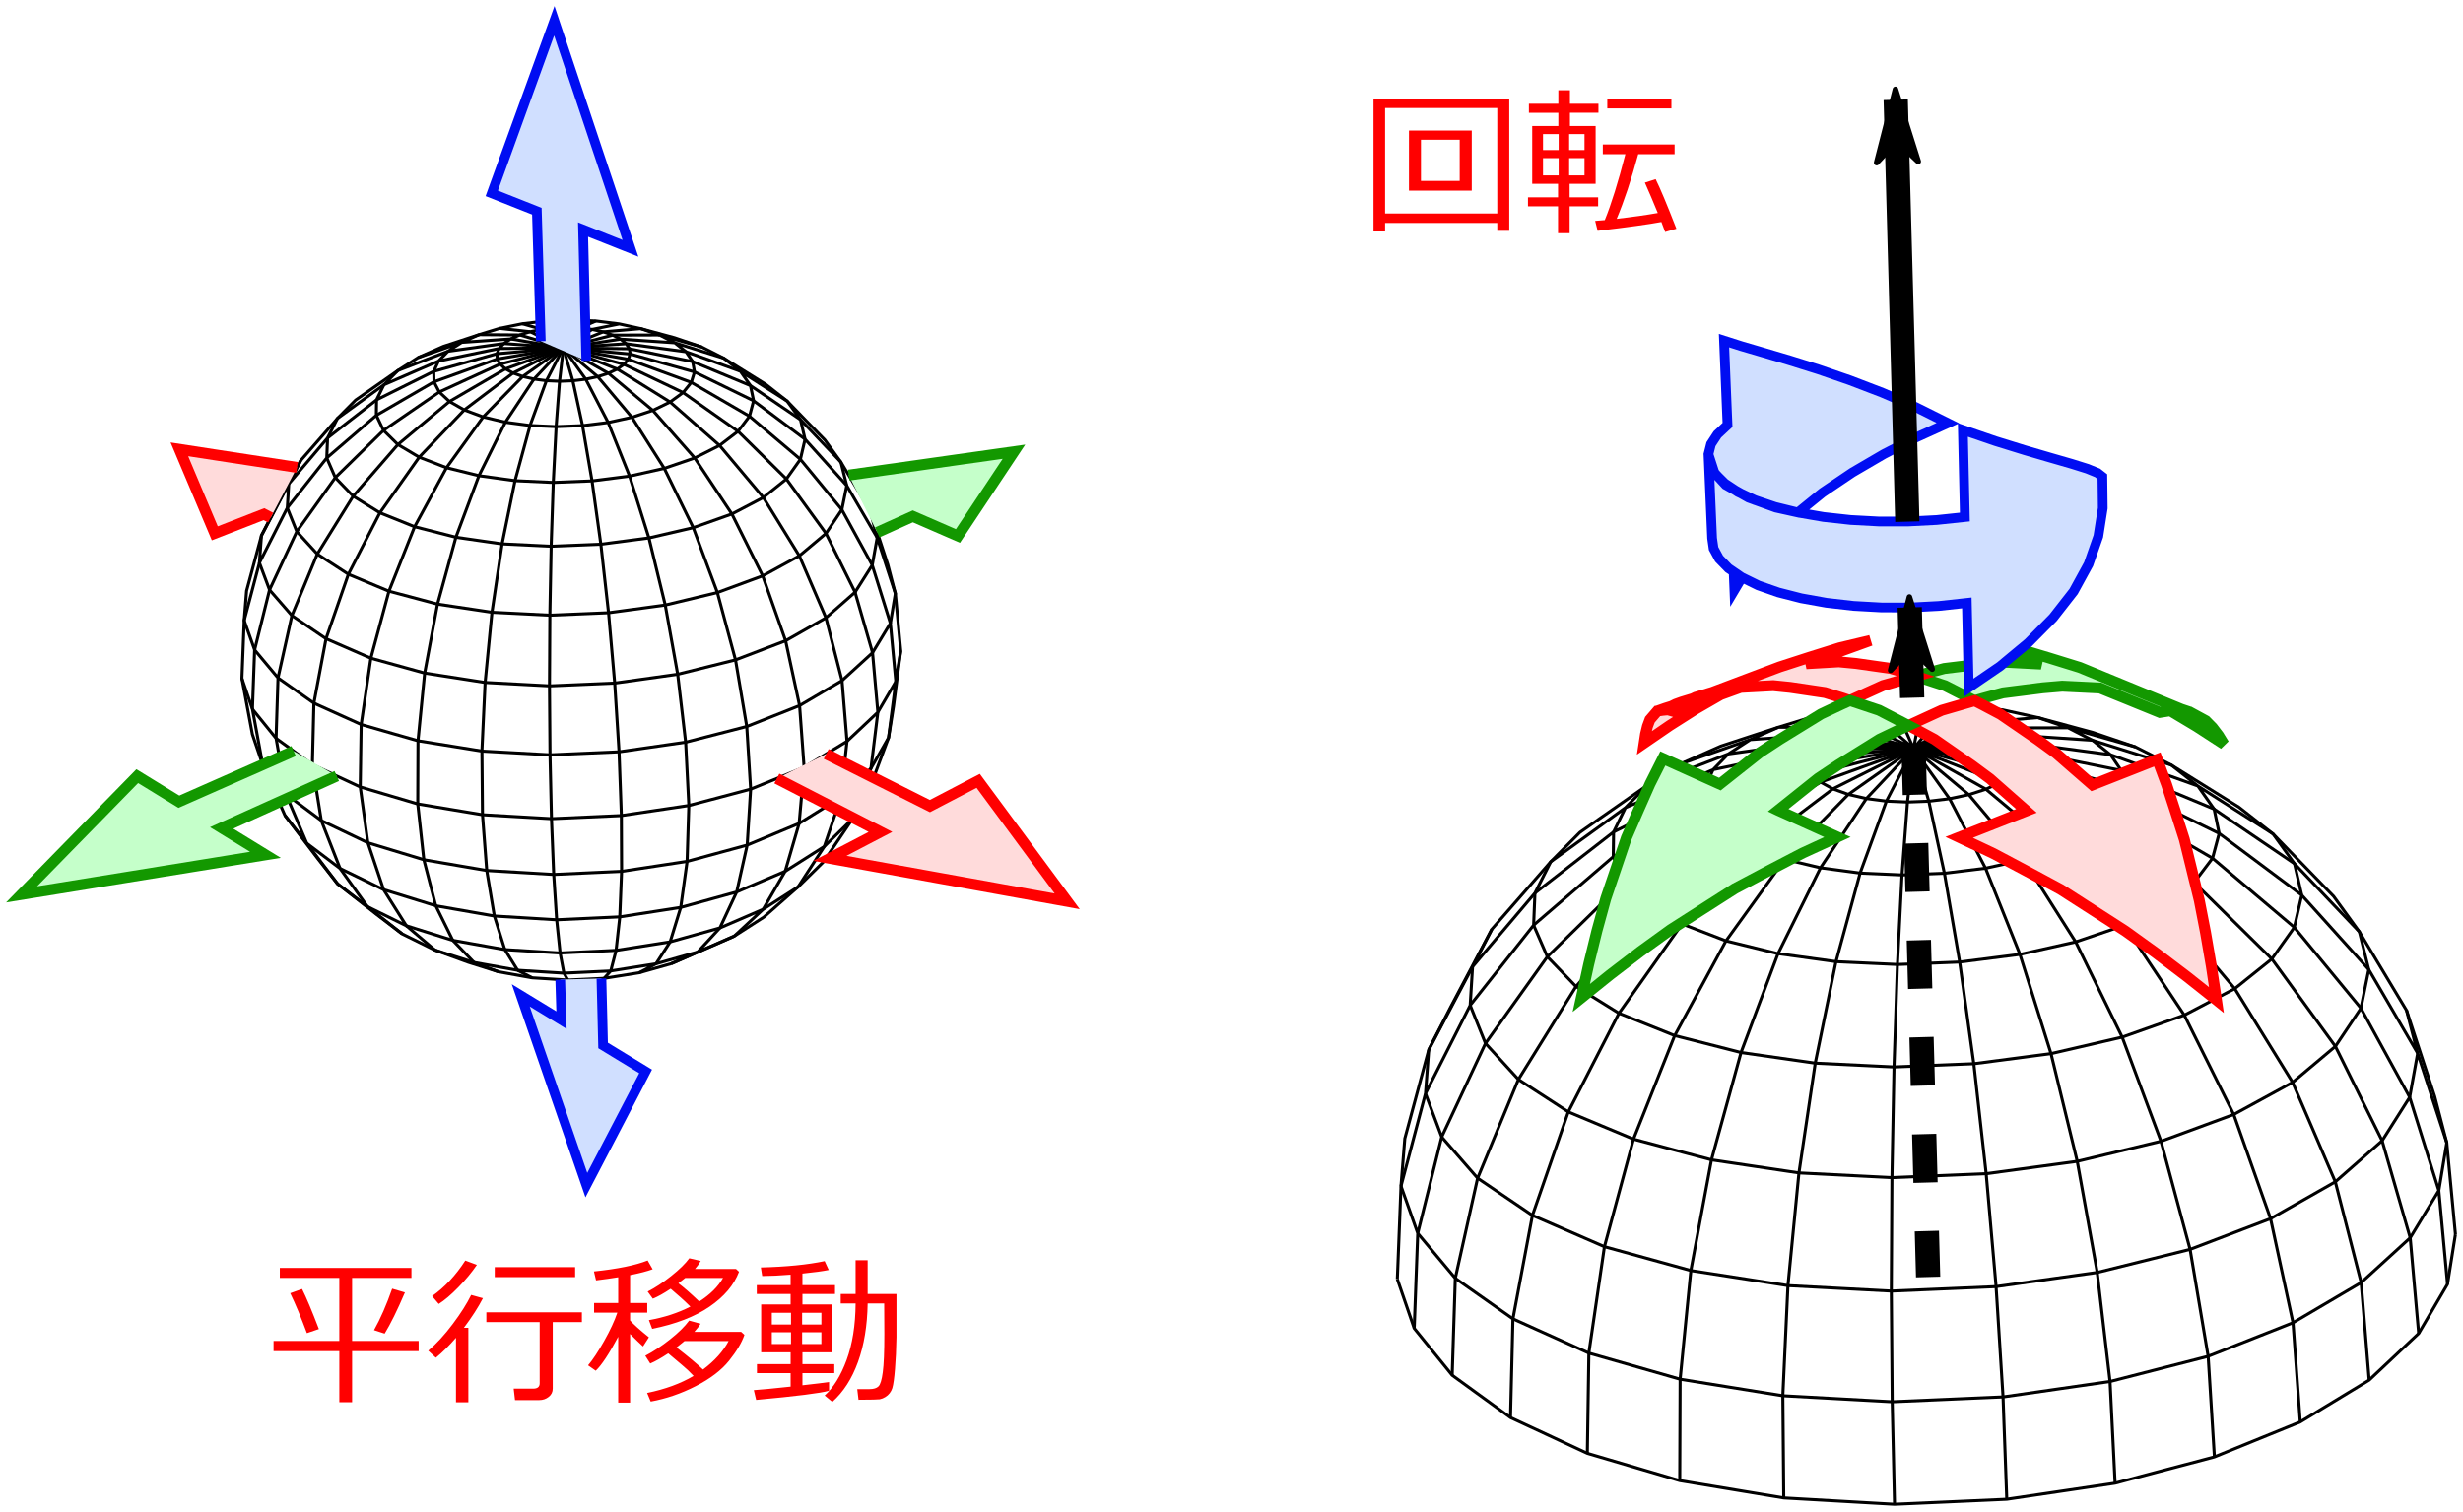 <svg width="203.113" height="124.699" xmlns="http://www.w3.org/2000/svg">
<defs>
<marker id="a" overflow="visible" orient="auto">
<path d="m4 0 2-2-7 2 7 2z" fill-rule="evenodd" stroke="#000" stroke-width=".4pt"/>
</marker>
</defs>
<path d="m157.8 61.555 1.204 43.775" fill="none" stroke="#000" stroke-dasharray="4, 4" stroke-linejoin="round" stroke-width="2"/>
<g fill="red" color="#000">
<path d="M22.559 111.443v-.84h5.423V105.4h-4.907v-.82H33.93v.82h-4.894v5.204h5.488v.839h-5.488v4.21h-1.053v-4.21zm9.162-1.446-.878-.284q.794-1.414 1.498-3.422l1.052.31q-.956 2.233-1.672 3.396zm-6.412-.039q-.723-1.943-1.375-3.293l.975-.349q.53 1.053 1.388 3.306zM36.182 107.55l-.549-.646q1.55-1.09 2.738-2.931l.956.355q-.627.923-1.53 1.847-.898.923-1.615 1.375zm4.617-2.215v-.82h6.63v.82zm-3.196 10.325v-5.32q-.865 1-1.66 1.646l-.626-.581q1.02-.866 2.015-2.196 1-1.33 1.523-2.402l.969.272q-.581 1.123-1.57 2.44h.369v6.14zm6.876-.181h-2.008l-.11-.943h1.608q.536 0 .536-.445v-5.043h-4.397v-.807h7.877v.807h-2.402v5.475q0 .433-.335.691-.33.265-.769.265zM56.934 107.769q-.484-.478-.833-.781l-.794-.691q-.846.568-1.472.82l-.426-.588q.917-.465 1.937-1.278 1.026-.814 1.498-1.466l.942.22q-.232.4-.471.658h3.377l.252.233q-.62 1.64-2.434 2.88-1.815 1.24-4.727 1.827l-.271-.717q1.898-.336 3.422-1.117zm-.988-1.924q.685.516 1.718 1.504 1.343-.858 1.963-1.943h-3.119q-.22.187-.562.439zm-6.818 7.212-.633-.445q.581-.685 1.324-2.002.742-1.317 1.091-2.344h-1.918v-.794h1.989v-2.124q-.826.135-1.827.258l-.175-.736q2.938-.31 4.43-.904l.413.723q-.69.252-1.86.484v2.299h1.414v.794h-1.414v.646q.433.49 1.55 1.388l-.484.755q-.368-.329-1.066-1.026v5.656h-.981v-5.43q-1.13 2.118-1.853 2.802zm8.07.426q-.464-.497-.961-.904l-1.13-.955q-.84.561-1.485.839l-.407-.64q1.007-.529 2.04-1.349 1.04-.82 1.576-1.55l.942.259q-.167.284-.516.672h3.861l.271.245q-.323.955-1.265 2.13-.943 1.176-2.75 2.099-1.802.923-3.713 1.272l-.297-.71q2.234-.459 3.835-1.408zm-1.407-2.344q1.447 1.117 2.183 1.821 1.446-1.085 2.111-2.35H56.45q-.362.303-.659.53zM70.797 115.453l-.104-.878h1.02q.498 0 .73-.226.233-.226.355-1.169.13-.949.13-3.131l-.013-2.538h-1.363q-.045 2.75-.8 4.83-.75 2.072-2.112 3.286l-.633-.523q1.085-.975 1.808-2.931.723-1.963.743-4.662H69.33v-.781h1.227v-2.783h.994v2.783h2.376v3.558q-.026 1.491-.122 2.628-.09 1.136-.22 1.575-.071.232-.22.42-.142.187-.355.316-.213.136-.465.187-.167.033-1.75.039zm-8.44.013-.193-.807q.827-.052 3.035-.29v-1.111h-2.777v-.743H65.2v-.975H62.77v-3.951h2.428v-.859h-2.79V106h2.79v-.865q-1.376.11-2.234.11h-.11l-.11-.704q3.145-.077 5.262-.523l.336.73q-.717.148-2.17.297V106h2.687v.73h-2.686v.859h2.453v3.951h-2.453v.975h2.628v.743h-2.628v1q1.691-.187 2.195-.27v.722q-1.04.297-6.011.756zm5.38-7.186h-1.59v.968h1.59zm-2.506 0h-1.582v.968h1.582zm2.505 1.607h-1.588v.969h1.588zm-2.505 0h-1.582v.969h1.582zM123.474 18.388h-9.252v.704h-.956V8.128h11.196V19.04h-.988zm-9.252-.781h9.252V8.91h-9.252zm1.969-1.886V10.77h5.178v4.952zm4.184-4.196h-3.196v3.396h3.196zM126.005 17.019v-.743h2.48V15.16h-2.131v-4.765h2.156v-1.09h-2.428V8.56h2.428V7.444h.956V8.56h2.35v.742h-2.35v1.091h2.118v4.765h-2.144v1.117h2.35v.743h-2.35v2.215h-.956v-2.215zm1.24-4.642h1.291v-1.318h-1.291zm2.156 0h1.266v-1.318H129.4zm1.266.665H129.4v1.427h1.266zm-2.131 0h-1.291v1.427h1.291zm4.01-4.1v-.795h5.288v.795zm-.795 10.098-.206-.82q.33-.02.794-.065.8-1.956 1.698-5.436h-1.86v-.8h5.921v.8h-3.002q-.852 3.131-1.776 5.333 1.937-.226 3.39-.484-.555-1.363-1.065-2.505l.89-.284q.537 1.071 1.712 4.087l-.93.27q-.123-.341-.31-.826-1.459.278-5.256.73z" style="text-decoration-line:none;text-indent:0;text-transform:none"/>
</g>
<g fill="none" stroke="#000" stroke-linejoin="round" stroke-width=".25">
<path d="m157.804 61.733-2.178-1.06M146.655 59.983l1.722.013M149.937 59.036l-.572.116-2.71.83-4.433 1.455-.319.105-3.344 1.477-.166.107M157.804 61.733l-1.564-1.355M157.804 61.733l-.767-1.73M157.804 61.733l.296-1.522M157.804 61.733l.97-1.158M157.804 61.733l1.425-.913M202.489 101.808l-.439-4.642-.275-2.911-1-3.83-1.45-4.43-.866-2.651-2.4-3.998-1.493-2.488-2.119-2.921-3.247-3.347-1.747-1.8-2.818-2.212-3.96-2.466-1.62-1.01-2.942-1.492-3.578-1.213-4.477-1.211-2.841-.622-1.189-.148M157.804 61.733l1.778-.714M157.804 61.733l2.047-.527"/>
<path d="m170.539 60.027-2.48-.842-2.393.206M170.539 60.027l4.487 1.273 1.088.309M157.804 61.733l2.3-.35M172.56 61.06l-2.022-1.032-3.925.013M172.56 61.06l4.45 1.4.75.235M157.804 61.733l2.563-.168"/>
<path d="m174.048 62.248-1.487-1.19-4.655-.31-.288-.02M174.048 62.248l2.535.909M181.248 64.829l-2.191-1.727-1.11-.348M181.248 64.829l3.931 2.51 2.274 1.45 1.761 2.448M189.215 71.237l3.216 3.377 2.136 2.243.776 3.112M157.804 61.733l2.86.04M174.933 63.55l-.886-1.302-4.624-.618-.669-.09M174.933 63.55l.316.132M182.588 66.732l-1.34-1.903-2.918-1.045"/>
<path d="m182.588 66.732 3.857 2.622 2.77 1.883.603 2.599M157.804 61.733l3.232.298"/>
<path d="m183.005 68.742-.417-2.011-3.764-1.564M183.005 68.742l3.735 2.792 3.078 2.301M189.2 76.49l.617-2.655 3.121 3.465 2.404 2.67M194.694 83.16l.648-3.19 2.35 4.026 1.68 2.878M199.373 86.874l-.914-3.53"/>
<path d="m198.716 90.503.656-3.63 1.444 4.434.959 2.947-.538 3.232-.118.71M189.2 76.49l2.965 3.6 2.529 3.07"/>
<path d="m192.59 86.306 2.104-3.145 2.24 4.089 1.782 3.253M196.445 94.089l.847-1.338 1.424-2.248 1.39 4.45.512 1.638.502 1.606M198.758 102.097l2.361-3.9.431 4.641.286 3.078"/>
<path d="m115.23 105.502 1.394 4.062 2.935 3.623.196.243 3.773 2.74 1.036.754 4.229 1.968 2.108.981 4.474 1.321 3.147.93 4.601.766 3.974.661 4.658.267 4.477.256 4.66-.208 4.597-.206 4.615-.685 4.319-.642 4.51-1.192 3.68-.974 4.319-1.76 2.76-1.125 3.986-2.422 1.696-1.03 3.394-3.199.69-.65 2.355-4.024.024-.042.652-4.108M157.804 61.733l3.753.66M182.458 70.787l.546-2.045-3.586-1.75M182.458 70.787l3.56 3.011 3.183 2.692-1.853 2.606M187.348 79.097l2.742 3.771 2.5 3.438M189.06 89.272l1.259-1.058 2.27-1.908 2.07 4.178.085.172 1.7 3.433"/>
<path d="m192.585 97.478 3.504-3.078.355-.312 1.294 4.48 1.02 3.529"/>
<path d="m194.714 105.788 3.444-3.144.6-.548.412 4.644.287 3.24M157.804 61.733l4.5 1.226.11.03M189.06 89.272l1.84 4.283 1.684 3.923"/>
<path d="m187.243 100.515 4.054-2.305 1.287-.732 1.158 4.516.972 3.795"/>
<path d="m189.095 109.1 4.017-2.368 1.602-.944.382 4.646.278 3.395M157.804 61.733l4.34 1.71 1.912.753M184.293 81.546l3.055-2.45-3.322-3.273-3-2.956M184.293 81.546l2.449 3.967 1.008 1.633 1.311 2.125-4.093 2.237-.759.414M163.77 65.094l2.524 2.11M180.13 83.729l2.543-1.334M180.13 83.729l.574 1.154 2.078 4.174 1.427 2.865M178.208 94.133l4.377-1.612 1.624-.599 1.552 4.397 1.482 4.195M180.608 103.05l4.357-1.665 2.278-.87.982 4.556.869 4.029M182.096 111.868l4.338-1.716 2.66-1.052.34 4.65.258 3.532M157.804 61.733l4.063 2.29 1.902 1.071M178.208 94.133l1.211 4.502 1.189 4.415M172.95 104.953l4.527-1.125 3.131-.778.776 4.597.712 4.22M174.006 113.946l4.518-1.16 3.572-.918.29 4.652.227 3.648M157.804 61.733l3.576 2.993.98.82"/>
<path d="m162.36 65.546 1.41-.452.858-.402M160.77 65.882l1.59-.336 2.025 2.41M171.173 77.69l3.587-1.225M171.173 77.69l2.047 4.19.8 1.64.99 2.024"/>
<path d="m175.01 85.544 3.422-1.214 1.697-.601-2.582-3.883-1.801-2.71M169.14 86.903l4.544-1.053 1.325-.306 1.627 4.37 1.572 4.219-4.536 1.088-2.371.569M163.74 71.613l1.728 4.33 1.108 2.776M166.577 78.719l4.595-1.028-2.496-3.938-1.028-1.622M161.605 79.35l4.627-.587.344-.044 1.269 4.051 1.294 4.133M162.772 87.737l4.625-.606 1.742-.228 1.102 4.53 1.06 4.357"/>
<path d="m163.79 96.807 4.623-.626 2.888-.392.826 4.589.823 4.575M164.608 106.12l4.62-.646 3.722-.521.543 4.63.513 4.363M165.182 115.22l4.617-.667 4.206-.607.232 4.655.186 3.733M157.804 61.733l2.71 3.793.256.356"/>
<path d="m159.06 66.087 1.71-.206 1.504 2.904M164.608 106.12l.294 4.654.28 4.446"/>
<path d="m156.042 115.619 4.66-.204 4.48-.196.17 4.66.138 3.781M157.804 61.733l1.256 4.354M157.302 66.154l1.759-.067.986 4.556.3 1.387M160.348 72.03l3.392-.418M156.85 72.166l3.497-.136.79 4.595.468 2.724M156.473 79.553l4.661-.184.47-.02.439 3.15.642 4.616.087.622M156.19 88.004l4.662-.19 1.92-.077.52 4.633.498 4.437M156.02 97.13l.058-.002 4.661-.194 3.051-.127.408 4.644.41 4.67-4.661.199-3.978.17M156.473 79.553l-.103 3.096-.156 4.66-.024.695"/>
<path d="m149.695 87.689 4.659.225 1.837.089-.087 4.66-.084 4.435v.031M148.35 96.742l4.659.235 3.01.153-.025 4.661-.006 1.118-.02 3.58"/>
<path d="m147.444 106.039 4.658.246 3.866.204.037 4.662.036 4.468"/>
<path d="m147.022 115.122 4.657.256 4.362.24.106 4.662.085 3.794M157.804 61.733l-.503 4.421M155.564 66.079l1.738.075-.35 4.648-.101 1.364M153.397 72.013l3.454.153-.238 4.656-.14 2.73-4.66-.215-.406-.02M147.022 115.122l.042 4.661.034 3.768M157.804 61.733l-2.137 4.144-.104.202M153.916 65.866l1.647.213-1.6 4.379-.567 1.554M150.13 71.578l3.266.435-1.225 4.498-.765 2.807M146.625 78.658l4.62.637.16.022-.775 3.793-.936 4.579"/>
<path d="m143.576 86.812 4.617.662 1.502.215-.286 1.921-.456 3.074-.12.801-.483 3.257"/>
<path d="m141.138 95.665 4.613.689 2.599.388-.239 2.448-.452 4.64-.215 2.209M139.436 104.795l4.609.715 3.398.528-.217 4.657-.205 4.427-4.606-.742-3.863-.622M146.625 78.658l-1.634 4.366-.35.937-1.066 2.85M138.104 85.415l.035.009 4.52 1.153.916.234-.493 1.792-1.238 4.495-.706 2.566M134.707 93.958l4.508 1.196 1.923.51-.068.362-.854 4.583-.78 4.186"/>
<path d="m132.31 102.828 4.497 1.24 2.63.726-.458 4.64-.426 4.323M131.026 111.604l4.484 1.283 3.042.87-.017 4.662-.014 3.705M157.804 61.733l-3.195 3.396-.694.737M152.425 65.524l1.49.342-2.576 3.886-1.21 1.825M147.51 70.958l2.62.62-2.069 4.178-1.436 2.903-4.291-1.054M131.026 111.604l-.071 4.661-.055 3.608M157.804 61.733l-3.813 2.687-1.566 1.104M151.15 65.067l1.275.457-2.661 2.722M142.334 77.605l-2.22 4.1-2.01 3.71M133.509 83.572l4.329 1.737.266.106-.01.024-.887 2.23-1.722 4.333-.778 1.955"/>
<path d="m129.33 91.709 2.81 1.175 2.567 1.073-.721 2.67-1.216 4.5-.46 1.7M126.373 100.245l4.276 1.86 1.661.723-.675 4.613-.61 4.163-4.251-1.918-2.009-.906M133.509 83.572l-1.667 3.244-.463.902-.91 1.775-1.139 2.216"/>
<path d="m125.217 89.034 1.466.953 2.648 1.722-1.527 4.406-1.43 4.13M121.852 97.178l3.86 2.618.66.449-.862 4.58-.745 3.955"/>
<path d="m120.012 105.432 3.813 2.685.94.662-.115 4.66-.086 3.485M157.804 61.733l-4.17 2.09-2.485 1.244M150.139 64.513l1.01.553-3.152 2.384M138.71 76.21l3.624 1.395 2.728-3.78 1.84-2.55M138.71 76.21l-2.69 3.808-2.511 3.554-2.636-1.639M157.804 61.733l-4.385 1.59-3.28 1.19M149.854 64.26l.284.253-2.22 1.294M129.968 81.37l.563.35M129.968 81.37l-2.457 3.963-2.295 3.7"/>
<path d="m122.5 86.059 2.717 2.975-1.02 2.469-1.78 4.309-.565 1.366M118.89 93.777l.987 1.133 1.974 2.267-1.014 4.55-.825 3.705M116.915 101.726l2.99 3.578.107.128-.15 4.66-.107 3.338M130.827 80.38l-.859.99-2.366-2.457"/>
<path d="m127.602 78.913-2.71 3.794-2.393 3.351"/>
<path d="m121.24 82.917 1.26 3.142-1.975 4.223-1.634 3.495M117.553 90.195l1.338 3.581-.744 2.99-1.125 4.525-.108.434M115.533 97.83l.747 2.109.634 1.787-.173 4.658-.118 3.18M157.804 61.733l-4.518 1.161-2.268.583M133.038 70.662l.322.68M133.038 70.662l-3.536 3.04-3.032 2.606"/>
<path d="m126.47 76.308 1.132 2.605 3.332-3.264 1.459-1.429"/>
<path d="m126.579 73.663-.108 2.645-2.894 3.657-2.336 2.951M121.436 79.739l-.196 3.177-2.107 4.159-1.58 3.12M117.822 86.584l-.27 3.611-1.192 4.507-.827 3.128"/>
<path d="m136.093 64.608-.192.123-3.823 2.671-1.787 1.25-2.41 2.427-3.066 3.513-1.793 2.056-2.18 4.121-1.222 2.312-1.798 3.502-1.213 4.502-.761 2.822-.315 3.922-.183 4.658-.12 3.015M157.804 61.733l-4.6.776-.92.155"/>
<path d="m121.436 79.739-2.177 4.123-1.438 2.721M157.804 61.733l-4.693.415M133.066 68.622l-.027 2.04.689-.4M133.066 68.622l-3.683 2.861-2.804 2.18"/>
<path d="m134.04 66.62-3.778 2.736-2.381 1.724-1.302 2.583-3.013 3.56-2.13 2.516 1.586-3.09M141.275 63.48l-1.067.464M134.04 66.62l-.974 2.002 1.613-.804M157.804 61.733l-4.092.041M157.804 61.733l-3.604-.263M142.527 62.185l-1.253 1.296M142.527 62.185l-3.359 1.29M136.065 64.668l-.164.063-1.861 1.889 1.436-.624M145.597 61.759l-3.07.426 1.819-1.18M144.346 61.005l-4.406 1.533-1.38.481M155.087 60.93l2.717.802-3.164-.537M146.655 59.983l-2.31 1.022 2.7-.188M138.605 76.147l.106.063.32-.335M140.915 64.262l.36-.781 2.795-.579M142.143 64.428l-.53.147M149.69 59.188l-.325-.036M162.696 69.599l1.043 2.014 2.087-.453M164.558 58.697l.66-.134M170.059 62.563l4.571.926.303.062.042.239M171.633 63.935l1.741.485M180.192 69.47l2.266 1.317-1.467 1.935M182.268 79.139l2.024 2.407-1.528.8M42.855 27.628l1.744.515 1.857.548M43.723 27.36l-.868.268"/>
<path d="m39.514 27.602 2.905.023.436.003-.733.328M43.723 27.36l-2.52-.276"/>
<path d="m44.55 26.532-1.472.171-1.876.381-1.688.517-2.76.907-.198.065-2.082.92-1.656 1.066-2.38 1.664-1.113.778-1.5 1.513-1.909 2.188-1.117 1.28-.3.57-1.358 2.568-.46.87-.36.703-.759 1.478-.755 2.805-.474 1.758-.196 2.443-.114 2.902-.074 1.877.535 2.854.329 1.758.85 2.508M72.04 64.15l1.016-2.721.218-.586.405-2.56.373-2.88.226-1.748-.273-2.891-.171-1.814-.622-2.386-.868-2.652-.575-1.759-.571-.952-.311-.52-.897-1.494-.645-1.074-1.319-1.82-2.022-2.084-1.087-1.122-1.755-1.378-2.465-1.536-1.009-.628-1.832-.93-2.228-.756-2.787-.754-1.77-.388-1.93-.24-.873-.035M48.834 27.17l-.55-.069M48.834 27.17l2.238-.453"/>
<path d="m49.745 27.37-.911-.2-.54.344M49.745 27.37l2.894-.248.202-.017 1.544.524"/>
<path d="m50.536 27.642-.79-.272-1.44.579M50.536 27.642l2.905-.01.944-.003"/>
<path d="m55.644 28.272-1.26-.643 2.795.793.677.192M48.312 28.214l2.224-.572.64.331M51.175 27.974l2.898.193 1.571.105M56.57 29.013l-.926-.74 2.77.871 1.275.4 1.364 1.076"/>
<path d="m51.638 28.353-.463-.38-2.859.435M51.638 28.353l2.879.385 2.053.274M57.121 29.824l-.551-.812 2.734.98 1.749.628M61.887 31.805l-.834-1.185 2.448 1.563 1.416.904 1.096 1.524"/>
<path d="m48.32 28.569 2.899-.19.419-.027.267.414M51.906 28.767l2.846.577 2.37.48"/>
<path d="m57.271 30.677-.15-.854 2.682 1.115 2.084.867M62.147 33.058l-.26-1.253 2.401 1.634 1.725 1.173M66.389 36.23l-.376-1.618 2.002 2.104 1.33 1.397.281 1.126.203.813M69.829 40.052l.134.229.68 1.165 1.463 2.509.03.05.202.348"/>
<path d="m72.338 44.353-.101-.393-.468-1.807M71.93 46.613l.408-2.26.899 2.76.597 1.836-.408 2.456M51.966 29.199l-.06-.433-2.905-.04-.677-.009M51.966 29.199l2.798.78 2.507.698M57.006 31.54l.265-.862 2.61 1.274 2.266 1.106M61.806 34.332l.34-1.274 2.326 1.74 1.917 1.433"/>
<path d="m66.005 37.884.384-1.654 1.943 2.158.825.917.672.746-.032.157-.36 1.77-.012.061M57.006 31.54 59.517 33l2.29 1.332"/>
<path d="m60.863 35.576.943-1.245 2.217 1.876 1.982 1.676M64.85 39.508l1.155-1.624 1.845 2.242L69.392 42l.033.04"/>
<path d="m68.115 43.999 1.31-1.96 1.4 2.558 1.104 2.016M70.515 48.847l1.414-2.234.866 2.772.63 2.02M71.955 53.835l1.47-2.43.27 2.892.177 1.917M73.872 56.214l.406-2.56M51.814 29.634l.152-.435-2.893-.267-.745-.068"/>
<path d="m72.391 58.747 1.466-2.507.015-.026-.372 2.88-.226 1.75-1.449 2.53M51.814 29.634l2.727 1 2.465.906-.676.84M70.515 48.847l.806 2.79.634 2.198"/>
<path d="m69.438 56.135 2.144-1.959.373-.341.257 2.893.18 2.018M51.455 30.054l.359-.42-2.86-.504-.623-.109M69.848 61.144l2.114-1.992.43-.406-.353 2.883-.214 1.745M51.455 30.054l2.621 1.25 2.254 1.075"/>
<path d="m71.37 63.813.455-.44-.206.565M23.012 66.154l.485 1.103 1.759 2.312.946 1.243 1.636 2.089 2.287 1.79.938.735 2.098 1.6 2.603 1.287.108.054 2.727.992 2.502.79 2.784.5 2.316.145.63.04 2.767-.13.215-.011 2.888-.459 2.669-.755 2.34-1.016 2.658-1.169.179-.078 2.445-1.573 2.178-1.922.649-.572 2.067-2.04.034-.034 1.623-2.408.763-1.131.046-.082M55.26 33.16l1.07-.78 2.373 1.673 2.16 1.523M59.34 36.74l1.523-1.164 2.068 2.039 1.92 1.893"/>
<path d="m62.949 41.034 1.902-1.526 1.707 2.35.767 1.054.79 1.087"/>
<path d="m65.918 45.846 2.197-1.848.736 1.488 1.289 2.603.375.757-2.182 1.917-.221.195M70.338 67.447l-.032.089-2.074 2.033-.257.252M67.975 69.82l-1.58 2.438-.576.89-2.445 1.568-.44.283M59.34 36.74l1.869 2.224 1.74 2.07M60.357 42.394l2.592-1.36 1.524 2.471.323.523 1.122 1.818M62.897 47.498l2.423-1.325.598-.327.32.748 1.146 2.669.728 1.695M64.786 52.85l2.524-1.436.802-.456.72 2.813.606 2.364M65.938 58.198l2.502-1.475.998-.588.237 2.894.173 2.115M50.9 30.443l.555-.39-2.803-.763-.316-.086M66.31 63.295l1.825-1.11 1.713-1.041-.196 1.805M50.9 30.443l2.465 1.536 1.896 1.181M53.837 33.85l1.424-.69 2.183 1.916 1.896 1.665-2.053 1.034"/>
<path d="m65.938 58.198.212 2.896.018.245.143 1.956-2.249.916-2.16.881M46.456 28.69l1.893 1.068 1.821 1.027"/>
<path d="m50.17 30.786.73-.343-2.558-1.008M65.902 67.914l2.419-1.508"/>
<path d="m49.293 31.067.877-.282 2.228 1.863 1.439 1.203M65.902 67.914l-.812 2.788-.338 1.162M64.752 71.865l2.453-1.556.77-.489.93-2.75.105-.308"/>
<path d="m52.11 34.42 1.727-.57 1.917 2.181 1.533 1.744M60.752 73.569l2.672-1.138 1.328-.566-1.458 2.512-.36.622M54.78 38.632l2.507-.857 1.608 2.418 1.461 2.2"/>
<path d="m59.367 76.537 2.667-1.15.9-.389-2.128 1.977-.26.24-2.664 1.157-.34.147M57.169 43.524l2.737-.971.45-.16 1.294 2.6 1.247 2.504M59.16 48.874l2.725-1.005 1.011-.372.967 2.738.923 2.614M60.655 54.429l2.712-1.037 1.419-.543.611 2.84.541 2.508-2.7 1.07-1.657.655M54.78 38.632l1.274 2.61 1.115 2.281M59.367 76.537l-1.825 1.982M53.514 44.37l2.83-.655.825-.19 1.013 2.721.978 2.628M54.1 79.492l2.795-.79.647-.182-2.172.959M54.86 49.906l2.824-.678 1.476-.354.754 2.804.74 2.75"/>
<path d="m55.886 55.614 2.819-.701 1.95-.485.483 2.864.443 2.63"/>
<path d="m56.543 61.216 2.813-.723 2.225-.572.18 2.899.142 2.272M46.456 28.69l1.907 1.597.93.78"/>
<path d="m56.804 66.44 2.808-.742 2.29-.607-.18 2.899-.106 1.715M61.616 69.706l2.68-1.12 1.606-.672.233-2.634M48.303 31.276l.083-.018.907-.191 1.868 2.223.95 1.131M56.662 71.049l2.803-.76 2.151-.584-.634 2.834-.23 1.03M50.152 34.846l1.959-.425 1.554 2.453 1.115 1.758-2.862.64M56.137 74.845l2.8-.774 1.815-.502-1.228 2.632-.157.336-2.797.784-1.305.365M56.543 61.216l.145 2.9.116 2.325M46.456 28.69l1.688 2.364.159.221"/>
<path d="m51.241 67.268 2.873-.428 2.69-.4-.09 2.903-.052 1.706M47.239 31.404l1.064-.128.088.17 1.336 2.579.425.82"/>
<path d="m51.26 71.87 2.872-.436 2.53-.385-.398 2.876-.127.919M48.04 35.107l2.112-.26 1.076 2.696.69 1.73M51.11 75.624l2.87-.446 2.157-.334-.852 2.776-.02.066M48.823 39.666l2.88-.366.215-.027.868 2.771.728 2.327M50.805 78.388l2.87-.451 1.59-.25-1.166 1.805"/>
<path d="m49.55 44.89 2.88-.378 1.084-.142.686 2.822.66 2.714M50.365 80.084l2.868-.455.866-.137-1.398.742M50.183 50.54l2.879-.39 1.798-.244.514 2.858.512 2.85M50.692 56.342l2.876-.403 2.318-.325.339 2.884.318 2.718-2.874.415-2.62.379M50.805 78.388l-.44 1.696M49.55 44.89l.323 2.886.31 2.764M46.503 80.266l2.902-.137.18-.008.78-.037-.552.61"/>
<path d="M45.345 50.74h.037l2.902-.121 1.9-.08.253 2.894.255 2.909M45.313 56.572l2.902-.124 2.477-.106.183 2.898.175 2.77"/>
<path d="m45.358 62.259 2.902-.127 2.79-.122.106 2.902.085 2.356M46.456 28.69l.783 2.713M45.478 67.526l2.901-.13 2.862-.128.012 2.904.007 1.7M46.143 31.446l.728-.028.368-.014.041.193.614 2.839.146.67"/>
<path d="m45.663 72.127 2.902-.133 2.695-.123-.116 2.902-.034.851M45.862 35.19l2.178-.084.491 2.862.292 1.697"/>
<path d="m45.905 75.865.146-.007 2.901-.135.524-.024 1.634-.075-.305 2.763-1.262.06-2.901.135-.452.021M45.627 39.792l2.903-.115.293-.012.4 2.876.326 2.349-2.902.117-1.195.049M46.456 28.69l-.275 2.425-.038.33M45.478 67.526l.117 2.901.068 1.7M45.061 31.399l1.082.046-.217 2.896-.064.85"/>
<path d="m40.14 71.8 2.9.171 2.623.155.188 2.898.054.84M43.712 35.095l2.15.095-.148 2.9-.087 1.701M40.767 75.554l2.899.175 2.239.136.206 1.98.079.758M42.473 39.646l2.901.134.253.012-.096 2.902-.08 2.362M41.633 78.323l2.899.178 1.602.099.056.003.313 1.662"/>
<path d="m41.407 44.86 2.9.14 1.145.055-.055 2.904-.052 2.762v.02M42.69 80.028l2.898.18.596.037.32.02.327.568"/>
<path d="m40.57 50.5 2.9.146 1.875.095-.016 2.904-.003.697-.013 2.23"/>
<path d="m40.006 56.29 2.9.154 2.407.127.023 2.904.022 2.784"/>
<path d="m39.743 61.949 2.9.16 2.715.15.066 2.903.054 2.363-2.9-.166-2.788-.16M41.407 44.86l-.178 1.196-.284 1.915-.074.499-.301 2.029M42.69 80.028l1.195.621M36.08 49.829l2.872.429 1.618.242-.149 1.525-.281 2.89-.134 1.376M35.02 55.516l2.87.445 2.116.33-.135 2.9-.129 2.758"/>
<path d="m34.47 61.099 2.867.462 2.406.388.026 2.903.02 2.348M46.456 28.69l-1.07 2.077-.325.631"/>
<path d="m34.45 66.31 2.865.478 2.475.412.22 2.895.13 1.705M44.035 31.266l1.026.132-.996 2.728-.353.969M34.952 70.913l2.863.49 2.325.397.478 2.865.149.89M41.678 34.824l2.034.27-.763 2.803-.476 1.748"/>
<path d="m35.936 74.709 2.861.5 1.97.344.865 2.77M39.496 39.235l2.877.397.1.014-.582 2.845-.484 2.37-2.875-.413-.935-.135"/>
<path d="m37.343 77.56 2.86.509 1.43.253 1.056 1.706-2.859-.512-.737-.132M34.45 66.31l.315 2.887.187 1.715M44.035 31.266l-1.604 2.42-.753 1.137"/>
<path d="m30.338 69.513 2.78.843 1.834.556.729 2.811.255.986M39.845 34.39l1.833.434-1.288 2.603-.894 1.808"/>
<path d="m31.633 73.378 2.775.858 1.528.473 1.285 2.605.122.247M36.824 38.579l2.672.656-1.017 2.72-.882 2.358"/>
<path d="m33.512 76.359 2.77.87 1.06.331 1.751 1.824M34.19 43.444l2.814.718.593.151-.307 1.117-.77 2.8-.44 1.598"/>
<path d="m33.512 76.359 2.212 1.881.148.126 2.77.875.451.143 2.008.765M32.075 48.765l2.807.745 1.197.318-.042.225-.532 2.855-.485 2.608M30.583 54.29l2.8.774 1.637.452-.285 2.89-.265 2.693M29.784 59.758l2.792.8 1.894.541-.011 2.904-.009 2.308-2.785-.823-1.96-.579M46.456 28.69l-1.694 1.803-.727.773-.928-.214"/>
<path d="m32.075 48.765-.449 1.662-.757 2.804-.286 1.06M26.886 52.68l2.663 1.16 1.034.45-.42 2.873-.38 2.594"/>
<path d="m25.885 57.998 2.648 1.195 1.25.564-.044 2.904-.005.394-.002.069-.027 1.784M46.456 28.69l-1.802 1.271-1.547 1.091M25.76 63.072l2.011.936 1.934.901.396 2.877.237 1.727M42.313 30.768l.794.285-2.03 2.076-1.232 1.26M26.497 67.679l2.621 1.251 1.22.583.923 2.753.372 1.112M38.288 33.812l1.557.577-1.699 2.356-1.322 1.833"/>
<path d="m28.042 71.63 2.612 1.271.98.477 1.547 2.457.33.524-2.605-1.282-.603-.297M34.568 37.709l2.256.87-1.382 2.553-1.252 2.311M31.33 42.296l2.695 1.082.165.066-.552 1.388-.006.016-.015.038-1.072 2.699-.47 1.18-1.598-.668-1.75-.732M26.497 67.679l1.058 2.704.487 1.248M38.288 33.812l-2.005 2.1-1.715 1.797"/>
<path d="m25.3 69.557 2.317 1.752.425.321 1.693 2.36.568.79M32.815 36.667l1.753 1.042-1.675 2.372-1.564 2.214"/>
<path d="m25.3 69.557 1.756 2.313.782 1.03 2.31 1.762.155.117 2.283 1.795.575.451M29.125 40.924l2.204 1.371-.56 1.093-.477.928-.856 1.668-.153.298-.555 1.082M26.166 45.698l2.435 1.583.127.083-.95 2.745-.892 2.572M24.071 50.77l2.403 1.632.412.28-.537 2.853-.464 2.463"/>
<path d="m22.926 55.913 2.374 1.672.585.413-.071 2.903-.009.345-.045 1.825-1.545-1.122-1.45-1.054M46.456 28.69l-1.813.91-2.33 1.168M41.683 30.423l.63.345-2.317 1.752-1.708 1.292-1.221-.696"/>
<path d="m24.071 50.77-.632 2.835-.513 2.308M20.997 53.604l1.862 2.228.067.08-.094 2.903-.066 2.08M46.456 28.69l-1.82.661-2.73.99-.223.082"/>
<path d="m20.816 58.487 1.827 2.257.123.15.276 1.573M41.242 30.033l.441.39-2.508 1.464-2.108 1.23M36.225 32.332l.842.784-2.23 1.861-2.022 1.69M31.626 35.498l1.189 1.169-1.902 2.194-1.788 2.062M27.651 39.393l.506.525.968 1.005-.774 1.249-1.53 2.468-.175.283-.48.774M24.474 43.845l1.692 1.853-1.108 2.684-.987 2.389-1.843-2.119"/>
<path d="m36.225 32.332-2.392 1.646-2.207 1.52M23.718 65.836l1.137 2.672.446 1.05-1.803-2.3M31.036 34.253l.59 1.245-2.074 2.032-1.586 1.554-.315.309M26.947 37.77l.538 1.24.166.383-.714 1-.56.786-1.687 2.364-.194.272-.022.03M23.69 41.887l.764 1.906.02.05-1.23 2.632-1.016 2.177M21.394 46.42l.834 2.232-.7 2.818-.531 2.133"/>
<path d="m21.394 46.42-.742 2.808-.515 1.948.86 2.427-.108 2.902-.073 1.981M46.456 28.69l-1.826.47-2.813.724-.575.148"/>
<path d="m19.949 55.956.867 2.53.528 2.855.321 1.733M41.005 29.61l.237.422-2.64 1.21-2.377 1.09-.435-.84"/>
<path d="m46.456 28.69-1.83.31-2.865.483-.756.128M40.98 29.177l.025.434-2.732.986-2.483.895M35.772 30.63l.018.863-2.511 1.458-2.243 1.302"/>
<path d="m31.053 32.983-.017 1.27-2.201 1.894-1.888 1.623M27.014 36.123l-.067 1.647-.817 1.033-1.801 2.277-.638.807"/>
<path d="m23.812 39.908-.121 1.979-.608 1.2-1.312 2.59-.377.744.168-2.25.776-1.469 1.355-2.568.12-.226M31.053 32.983l-2.293 1.782-1.746 1.358"/>
<path d="m31.66 31.736-2.353 1.703-1.482 1.074-.811 1.61-1.875 2.217-.233.274-1.094 1.293.695-1.354.292-.57M46.456 28.69l-1.835.163-2.894.257-.747.066M41.165 28.745l-.185.431-2.797.781-2.41.673"/>
<path d="m36.164 29.78-.392.85-2.6 1.295-2.119 1.057.607-1.247M46.456 28.69l-1.84.02-2.904.03-.547.005M41.55 28.333l-.385.412-2.844.588-2.157.447"/>
<path d="m36.944 28.973-.78.807-2.664 1.157-1.84.799 1.158-1.177 2.712-1.042 1.414-.544M42.122 27.956l2.484.421 1.85.314-1.844-.135-2.897-.211-.164-.012"/>
<path d="m38.077 28.238 2.897-.202 1.148-.08-.571.377-2.877.4-1.73.24 1.133-.735M39.514 27.602l-1.438.636-2.743.956-.86.3M71.198 41.2l.438-.193-.75-.325M26.035 64.79l.462 2.888-2.33-1.734-.26-.194M44.57 27.187l-.847.173.865.421M44.568 27.127l-1.49-.424M48.278 26.853l.863-.375"/>
</g>
<path d="m49.598 80.703.072 2.903.064 2.626 2.48 1.511 1.028.627-1.342 2.575-1.342 2.576-1.342 2.575-.862 1.653-.948-2.745-.948-2.745-.949-2.744-.948-2.745-.948-2.745-.667-1.93 2.48 1.51.877.535-.089-2.902-.013-.444M48.35 29.759l-.009-.325-.006-.23-.005-.183-.004-.157-.004-.147-.003-.148-.004-.16-.002-.117-.003-.078-.007-.265-.01-.434-.01-.414-.005-.226v-.023l-.011-.41-.071-2.903-.071-2.903-.042-1.704 2.7 1.07 1.207.48-.921-2.755-.921-2.754-.922-2.754-.92-2.754-.922-2.754-.921-2.754-.75-2.242-.99 2.73-.99 2.73-.99 2.73-.99 2.73-.99 2.73-.21.582 2.7 1.07 1.019.404.088 2.903.088 2.902.089 2.903.012.402.012.383v.033l.006.18.002.06.018.594.01.362" color="#000" fill="#d0dfff" stroke="#000df2" stroke-width=".8"/>
<g stroke-width=".9" color="#000">
<path d="m27.772 64.008-1.069.481-.466.21-.202.091-1.214.548-.914.412-.19.085-.235.107-.375.169-.095.042-2.647 1.194-2.087.941 2.475 1.52 1.137.698-2.867.465-2.867.466-2.866.465-2.867.466-2.868.465-2.866.466-2.91.472 2.03-2.076 2.03-2.076 2.032-2.076 2.03-2.076 1.419-1.45 2.475 1.52.96.589 2.657-1.174 2.657-1.173 1.593-.703.003-.001.2-.09.94-.414.102-.045.135-.06 1.173-.518M69.99 39.188l2.876-.408 2.875-.407 2.876-.408 2.876-.407 2.124-.301-1.608 2.418-1.607 2.419-1.405 2.113-2.663-1.158-1.058-.46-2.647 1.195-.285.128" fill="#c5ffca" stroke="#139800"/>
<path d="m22.32 42.694-.552-.285-2.706 1.055-1.349.525-1.128-2.676-1.129-2.675-.664-1.577 2.87.442 2.871.44 2.871.441 1.094.168M64.062 64.212l1.743.898.33.17 1.555.802.631.325.689.355.286.147.203.105.68.351.16.082.013.007 2.257 1.163-2.574 1.345-1.601.836 2.858.518 2.858.517 2.858.518 2.858.517 2.858.518 2.858.517 2.426.44-1.725-2.336-1.726-2.336-1.725-2.336-1.726-2.336-.437-.592-2.574 1.344-1.409.736-2.594-1.305-2.052-1.032-.187-.094-.234-.118-.248-.125-.016-.008-1.454-.731-.249-.125-1.517-.764" fill="#ffdbdb" stroke="red"/>
<path d="m180.577 58.726-.5-.168-.194-.065-8.374-3.442-2.61-.808-2.283-.684-.417.347.339.138.596.243.597.243.6.244-1.552-.081-1.436-.076-3.028.281-.34.041-1.642.2-1.673.445-.666.19.902.293 1.502.489 1.518.772.92.469.668-.194 1.674-.455 1.643-.208 1.633-.208 1.61-.137 1.56.076 1.55.076.613.25.613.249.615.25.617.251.617.252.62.252.62.253.623.254.867-.137.409.02h.008l.219.011.173.01.133.01.485.04h.011l.16.014.667.362.659.358.552.56.498.652.445.724-2.25-1.46-2.169-1.301" fill="#c5ffca" stroke="#139800"/>
<path d="m163.444 58.106.585.31.529.28.419.222.27.185.419.288.834.571.113.078 1.005.689.413.282.724.529.234.171.568.415.502.436.995.868.58.504.924.806.214-.084.46-.18.143-.057.53-.208.67-.264.4-.158.269-.105.005-.002.662-.26.521-.206.089-.034.056-.022.006-.004.657-.259.519-.203.028-.012.117-.045.043.116.015.041.367.988.006.018.34.916.147.45.583 1.788.011.037.079.245.14.439.495 1.55.06.243.556 2.263.135.553.108.437.036.145.34 1.387.52 2.671.263 1.524.118.69.093.536.404 2.671.02.138-.112-.09-2.34-1.855-2.507-1.904-1.66-1.195-.42-.304-.27-.194-.21-.15-.506-.327-2.155-1.386-2.663-1.712-1.628-.877-.666-.36-.48-.257-1.342-.713-1.438-.763-1.22-.577-.472-.222-1.131-.534.699-.275.01-.004.687-.27.696-.273.695-.274.033-.013.66-.26.69-.271.56-.22.13-.051.688-.27-1.506-1.328-.67-.591-.31-.272-.518-.458-.052-.038-1.475-1.092-.167-.115-.857-.597-.507-.352-.014-.01-.372-.259-.297-.207-.263-.182-.22-.153-.033-.024-.208-.144-.061-.043-.055-.038-.298-.16-.455-.246-.674-.364-.105-.056-.605-.314.86-.394.17-.079.689-.316.306-.14.299-.137.406-.187 1.477-.43.22-.064 1.02-.297zM141.887 57.298l-2.028 1.17-2.164 1.374-2.108 1.447.11-.721.157-.649.207-.557.306-.355.309-.36.361-.051.067-.01.109-.01.333-.03.447.125.033.01.02.005.161-.059.532-.192.692-.25.076-.028.444-.16.146-.053.023-.01.688-.248.581-.21.106-.038.392-.142.293-.106.683-.247.682-.247 1.338-.07 1.347-.071 1.401.142 1.426.212 1.435.213 1.475.46.59.196 1.027-.465 1.696-.767 1.695-.483 1.019-.29-.591-.193-1.48-.449-1.44-.204-1.43-.204-1.407-.134-1.354.077-1.345.077.669-.242.667-.241.666-.241.664-.24.662-.24.662-.239.66-.239.658-.238-2.55.61-2.487.78-2.466.799-5.557 2.096-1.362.405-.237.115-.152.046-.756.23-.499.18-.337.168-.526.165-.65.23" fill="#ffdbdb" stroke="red"/>
</g>
<path d="m142.966 47.163.028.676.035.841.626-1.053m-2.766-10.164.038.872.037.87.038.868.037.868.038.865.037.864.038.863.037.861.123.849.45.83.772.794.432.296.537.367.116.08.036.017 1.337.656 1.664.581 1.888.483 2.077.373 2.222.254 2.32.13 2.366.002 2.362-.126 2.305-.25.02.879.02.878.02.875.02.875.02.872.018.79.002.082.02.87.002.12.017.748.675-.46 1.603-1.097.304-.207.37-.308.035-.03.856-.711.276-.23.085-.071.003-.002.004-.003.048-.04.653-.543 2.04-2.065 1.695-2.169 1.235-2.256.804-2.299.363-2.314-.01-.866-.01-.867-.011-.868-.395-.308-.843-.343-1.282-.403-1.756-.507-2.115-.619-2.422-.751-2.69-.923.02.903.02.903.021.9.02.9.021.897.02.895.021.894.02.893-2.32.245-2.378.123-2.383-.001-2.336-.126-2.237-.246-2.091-.362-.017-.004-.536-.132-.154-.037-.57-.141-.418-.103-.04-.01-.166-.041-.01-.003-.23-.078-.255-.085-.233-.08-.125-.042-.31-.104-.101-.034-.319-.107-.091-.03-.267-.127-.395-.188-.133-.063-.08-.037-.353-.168-.155-.073-.656-.434-.434-.287-.461-.458-.317-.315-.28-.503-.17-.304-.123-.825.208-.826.53-.81.835-.78-.037-.864-.036-.866-.036-.867-.036-.869-.036-.87-.036-.871-.037-.873-.036-.875 1.43.456 1.837.539 2.13.632 2.37.742 2.579.89 2.686 1.028 2.73 1.174 2.701 1.345-2.633 1.191-2.65 1.364-2.592 1.515-2.472 1.666-2.018 1.638-1.832-.406-2.238-.81-1.89-1.062-.927-1.004z" color="#000" fill="#d0dfff" stroke="#000df2" stroke-width=".8"/>
<path d="m156.333 8.226.957 34.798m.195 7.075.205 7.452" fill="none" marker-start="url(#a)" stroke="#000" stroke-linejoin="round" stroke-width="2"/>
<path d="m156.839 59.555-.368-.19-.413-.215-.479-.248-.528-.274-.096-.049-.752-.25-.746-.25-.9-.3-.677.307-1.71.806-.233.144-.246.151-.893.55-.311.192-.11.067-1.331.82-.251.155-1.198.787-.485.32-.881.697-.16.127-.596.47-1.332 1.056-.12.094-.191.152-.219-.098-.374-.17-.324-.145-.268-.12-.438-.198-.091-.041-.062-.028-.589-.265-.17-.076-.128-.058-.29-.13-.476-.215-.01-.004-.1-.045-.584-.264-.583-.262-1.033 2.052-.01.018-.019.042-.074.167-.333.752-.181.41-.379.857-.419.965-.563 1.296-.053.158-.335.989-.366 1.08-.09.267-.85 2.51-.029.102-.093.34-.609 2.218-.673 2.737-.19.865-.167.756-.129.584-.13.592.472-.38.717-.577 1.2-.966.194-.148 2.263-1.736 2.52-1.823.756-.483.082-.053.425-.272 1.386-.886 2.65-1.694 2.789-1.475.004-.002 1.043-.543.608-.317.664-.346.489-.254 2.864-1.317-.617-.278-.616-.277-.531-.24-.083-.037-.613-.276-.611-.275-.46-.207-.15-.067-.608-.275-.576-.258-.031-.015.04-.032 1.247-.995.172-.138.191-.153 1.572-1.256.071-.057 1.093-.727.595-.395.671-.418.828-.516.198-.124.402-.25.24-.149.249-.155.349-.218.09-.056.359-.224.088-.042.539-.258.614-.294.472-.226.325-.149.354-.162z" color="#000" fill="#c5ffca" stroke="#139800" stroke-width=".9"/>
</svg>
